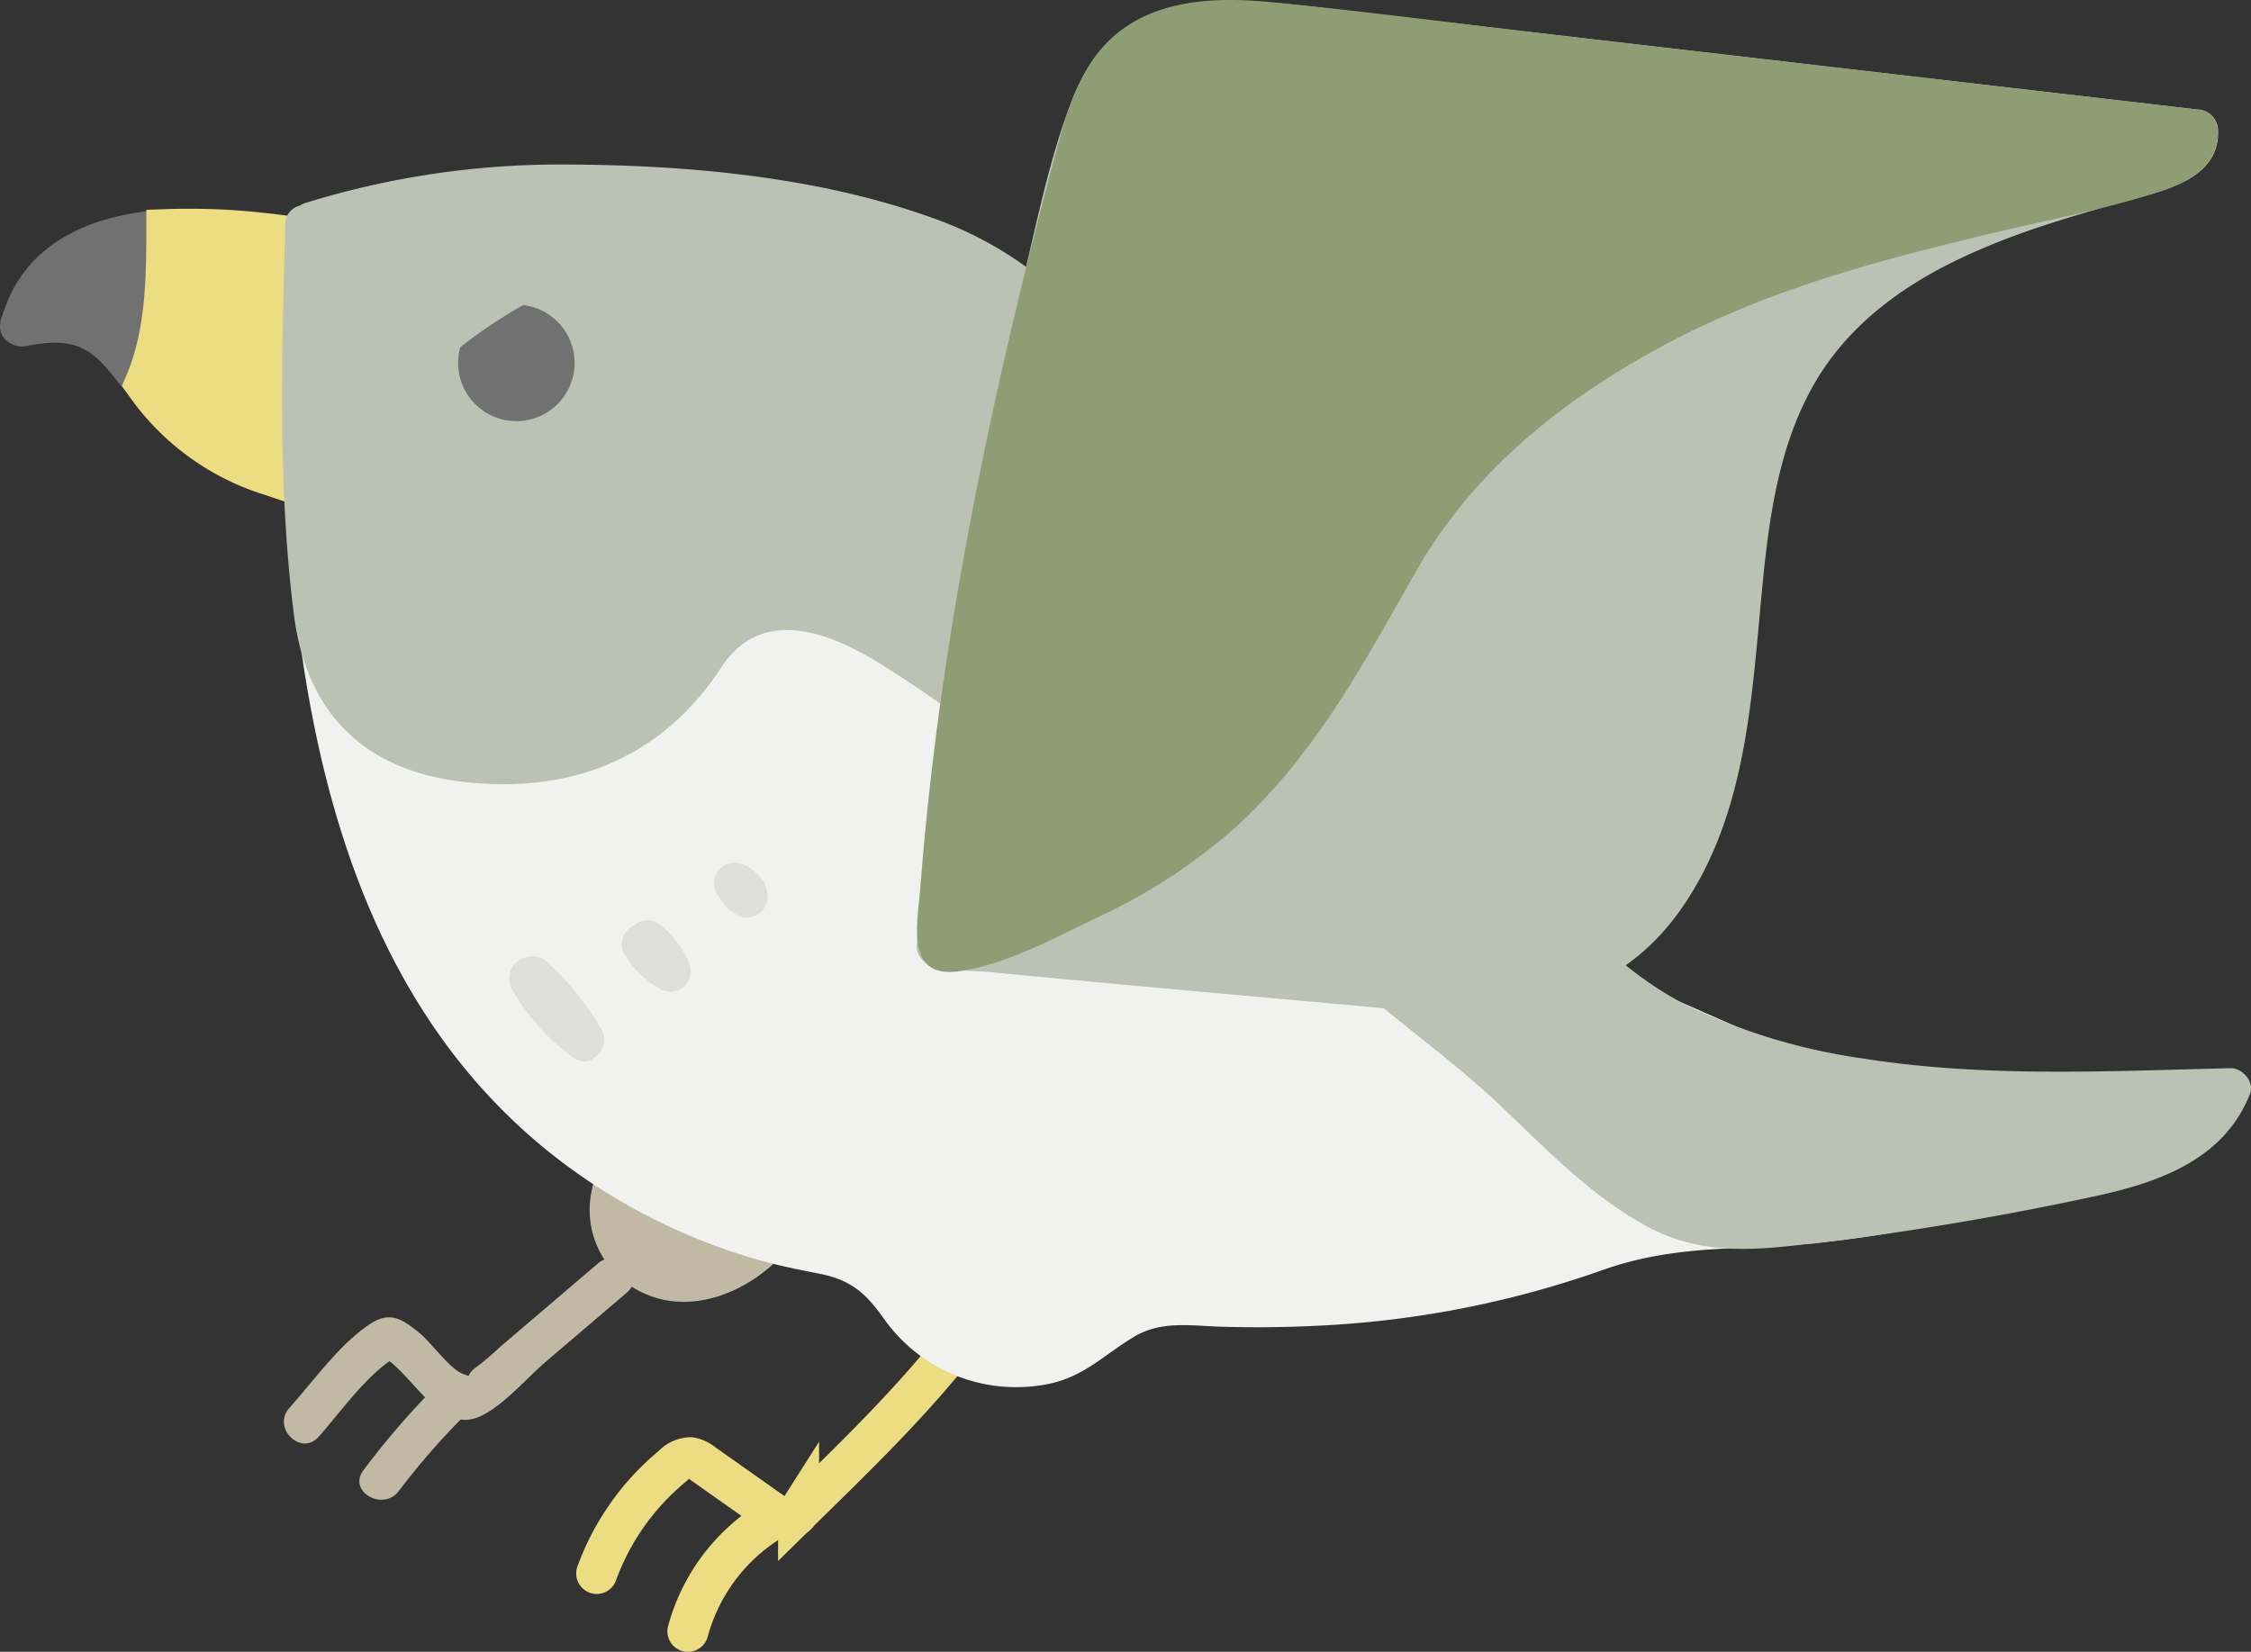 <svg xmlns="http://www.w3.org/2000/svg" viewBox="0 0 274.44 201.41"><rect x="0" y="0" width="274.44" height="201.41" fill="#333333" stroke="none"/><title>green</title><g id="レイヤー_2" data-name="レイヤー 2"><g id="レイヤー_6" data-name="レイヤー 6"><path d="M2.51,39.79A17.54,17.54,0,0,1,9,39.39c3.74.69,6.12,4.23,8.36,7l.3.34C20.66,40.83,20.8,34.13,20.81,28,12.49,28.4,4.58,30.93,2.51,39.79Z" fill="#727171"/><path d="M3.17,42.2c3.39-.64,6.18-.85,8.85,1.67,1.47,1.39,2.59,3.09,3.92,4.6A2.51,2.51,0,0,0,19.87,48c3-6.36,3.41-13.08,3.43-20a2.52,2.52,0,0,0-2.5-2.5C11.51,26,2.72,29.33.1,39.12c-.83,3.11,4,4.44,4.82,1.33,2-7.5,8.88-9.55,15.89-10L18.31,28c0,6-.18,12-2.75,17.49l3.93-.51c-2.16-2.44-3.92-5.18-6.82-6.83-3.37-1.91-7.18-1.41-10.82-.73C-1.32,38,0,42.79,3.17,42.2Z" fill="#727171"/><path d="M20.34,28c0,6.18-.12,12.87-2.63,18.75A29.13,29.13,0,0,0,32.45,57.77l.24-29.24A80,80,0,0,0,20.34,28Z" fill="#ecdc82" stroke="#ecdc82" stroke-linecap="square" stroke-miterlimit="10" stroke-width="5"/><path d="M115.36,165.53c-5.53,6.73-11.73,12.71-18,18.86a1.86,1.86,0,0,1-3,.19l-8.7-6.14a3.16,3.16,0,0,0-1.47-.69,3.09,3.09,0,0,0-2.17,1,30.48,30.48,0,0,0-9.27,13.11" fill="none" stroke="#ecdc82" stroke-linecap="round" stroke-miterlimit="10" stroke-width="5"/><path d="M93.87,185.47a22.89,22.89,0,0,0-10,13.45" fill="none" stroke="#ecdc82" stroke-linecap="round" stroke-miterlimit="10" stroke-width="5"/><path d="M72.9,154.06l-12,10.24a33.86,33.86,0,0,1-2.83,2.41c-1.47,1-.33,1.3-1.67.8-1.53-.57-3.87-3.84-5.21-4.93-2-1.62-3.5-2.75-5.91-1.24-3.74,2.37-7.05,7.05-10,10.34-2.15,2.39,1.38,5.93,3.54,3.54,2.83-3.14,6.17-8.07,10-10.06H46.24c4,2,7.21,9.8,12.24,7.57,2.84-1.26,5.7-4.67,8.07-6.69l9.89-8.44c2.45-2.09-1.1-5.61-3.54-3.54Z" fill="#c1b9a3"/><path d="M53.23,168.94a98.33,98.33,0,0,0-8.93,10.35c-1.94,2.57,2.4,5.07,4.32,2.52a89.28,89.28,0,0,1,8.15-9.33c2.28-2.28-1.26-5.82-3.54-3.54Z" fill="#c1b9a3"/><path d="M74.63,145.51c-1.47,4.25,1.77,9.16,6.1,10.36s9.09-.73,12.22-4" fill="#c1b9a3"/><path d="M72.22,144.85a11.11,11.11,0,0,0,6.34,12.87c5.66,2.55,12,0,16.16-4,2.33-2.23-1.21-5.76-3.54-3.54-2.54,2.42-6.17,4.38-9.78,3.32A6.11,6.11,0,0,1,77,146.18c.83-3.11-4-4.44-4.82-1.33Z" fill="#c1b9a3"/><path d="M37.27,28.4c-.49,19.37-1,38.92,2.76,57.93s12,37.71,26.58,50.51a69,69,0,0,0,33.13,15.91c2.47.45,5.1.83,7,2.45,1.45,1.23,2.28,3,3.35,4.58,4.91,7.15,15.94,9.1,23,4.08,2.13-1.52,4-3.58,6.46-4.38a15.19,15.19,0,0,1,5.49-.34c17.54.93,35-1,51.37-7.29,7.37-2.87,16.56-1.73,24.39-2.65a192.13,192.13,0,0,0,27.75-5.35c3.46-.94,7.67-3.06,7.25-6.62a118.71,118.71,0,0,1-51.47-12.49c-13.45-6.72-28.73-6.93-40.94-17C141.17,89.5,147.65,53.55,124.45,36c-6.77-5.13-15.2-7.53-23.54-9.19a167.74,167.74,0,0,0-38-3.13c-2,.06-18.5,2.31-25,4.51" fill="#f1f1ef"/><path d="M34.77,28.4c-1.08,42.8.35,96.9,43.88,119.71a72.6,72.6,0,0,0,14.11,5.6c2.33.65,4.68,1.12,7.05,1.58,4.12.81,5.83,2.5,8.12,5.74a19.75,19.75,0,0,0,19.95,7.71c4.37-.9,6.82-3.64,10.49-5.8,3.26-1.91,6.83-1.28,10.43-1.17s7.5.09,11.24-.09a121,121,0,0,0,35.28-6.79c6.29-2.26,12.36-2.59,19-2.81a130.71,130.71,0,0,0,18.35-2.15c6.23-1.1,13-2.1,18.92-4.5,3.73-1.53,6.64-4,6.72-8.23a2.54,2.54,0,0,0-2.5-2.5,118.29,118.29,0,0,1-32.64-5.14c-9.84-3-18.74-8.2-28.52-11.34-9.32-3-19.14-5-27.33-10.63-7.11-4.93-11.84-12.27-15.1-20.15-5.71-13.77-7.68-29.12-15.76-41.87-10.21-16.12-28-20.63-45.91-23C73,20.23,54.34,20.29,37.24,25.76c-3.05,1-1.75,5.81,1.33,4.82,14.88-4.76,30.9-5.21,46.3-3.68,10.84,1.08,22.76,2.69,32.59,7.68,7.89,4,13.55,10.6,17.45,18.44,6.77,13.62,8.48,29.2,15.68,42.65a45.62,45.62,0,0,0,14.21,16.24c7.65,5.27,16.73,7.57,25.5,10.2,10.86,3.26,20.69,8.94,31.54,12.27a123.59,123.59,0,0,0,34,5.31l-2.5-2.5c-.1,4.7-11.42,5.76-14.57,6.44a167.56,167.56,0,0,1-17.93,3c-9.6,1-18.46.42-27.69,3.71a114.09,114.09,0,0,1-33.07,6.3c-5.32.25-10.6,0-15.93-.11-4.83-.09-7.55,1.52-11.29,4.32a14.38,14.38,0,0,1-12.64,2.79c-5.23-1.34-7.17-4.84-10.3-8.74-2.48-3.1-5.76-3.86-9.49-4.61a73.93,73.93,0,0,1-14.85-4.45c-18.63-8-31.53-24.27-38.37-43-8.68-23.8-8-49.5-7.41-74.44.08-3.22-4.92-3.22-5,0Z" fill="#f1f1ef"/><path d="M220.82,149.17c11.61-1.36,23.41-3.45,34.85-5.91,6.61-1.42,14.13-4.08,16.23-10.51-22,.51-47.37,2-67.55-8-8.74-4.37-15.19-12.13-22.24-18.93-2.87-2.76-5.12-5.09-9.47-3.85A13.16,13.16,0,0,0,164,110a6.59,6.59,0,0,0-.3,4.14,8.8,8.8,0,0,0,3.12,3.81q7,5.85,14.1,11.66c4.12,3.39,7.44,7.16,11.39,10.68a51.08,51.08,0,0,0,12.31,8.38C209.24,150.83,215.81,149.76,220.82,149.17Z" fill="#bbc1b3"/><path d="M220.82,151.67q17.43-2.1,34.61-5.81c7.83-1.69,15.71-4.47,18.88-12.45.6-1.51-.92-3.2-2.41-3.16-14.88.36-30,1.16-44.75-1.18a72.79,72.79,0,0,1-21.55-6.52c-6.65-3.38-11.9-8.67-17.09-13.91-3.48-3.51-7.57-9.1-13-9.52-4.95-.39-10,3.12-12.51,7.2-2.88,4.7-2.53,9.29,1.54,13,5.73,5.24,12.18,9.67,17.86,15s11.07,11.12,18,15c6.59,3.73,13.09,3.21,20.39,2.32,3.15-.38,3.19-5.39,0-5a58,58,0,0,1-10.55.76c-4.33-.27-8.08-2.63-11.52-5.11-6.83-4.9-12.38-11.43-18.87-16.78q-4.59-3.78-9.17-7.58c-1.2-1-3.69-2.45-4.32-3.94-1-2.42.67-5.15,2.26-6.82,1.76-1.86,4.79-3.69,7.48-2.92,1.59.46,3.07,2.17,4.21,3.27,2.76,2.65,5.38,5.44,8.12,8.11C199,126,211.24,131.55,225.82,133.9c15.24,2.45,30.72,1.73,46.08,1.36l-2.41-3.16c-3,7.64-13.92,8.7-20.84,10.08-9.22,1.84-18.49,3.38-27.83,4.5C217.66,147.05,217.62,152.06,220.82,151.67Z" fill="#bbc1b3"/><path d="M37.27,27.38c-.35,13.65-.69,27.34.45,41,.76,9.07,1,17.7,10.31,22.18A30.25,30.25,0,0,0,59.72,93.1a36.1,36.1,0,0,0,9.2-.59A26.49,26.49,0,0,0,82.28,85c3.78-3.89,4.48-9.4,10.36-10.56,10-2,19.14,7,27,11.92,8.2,5.2,16.41,10.4,24.73,15.41,6.66,4,15.25,9.45,23.4,8.11-1.43-1-2.95-2-4.34-3.15C141.17,88.49,147.65,52.54,124.45,35c-6.77-5.13-15.2-7.53-23.54-9.19a167.74,167.74,0,0,0-38-3.13c-2,.06-18.5,2.31-25,4.51" fill="#bbc1b3"/><path d="M34.77,27.38c-.4,15.83-.93,31.87,1.07,47.62,1.49,11.79,8.42,18.87,20.44,20.31,13.16,1.57,24.36-2.75,31.63-13.9,4.77-7.32,12.72-4.58,19.07-.68,5.84,3.59,11.32,7.77,17.12,11.44,7.58,4.79,15.16,9.62,22.92,14.12,6.33,3.67,13.23,6.95,20.72,6.1a2.52,2.52,0,0,0,1.26-4.66c-20.18-14.26-19.74-39.1-30.35-59.37a44.54,44.54,0,0,0-24.72-21.7c-14.16-5.15-30.33-6.57-45.29-6.6a104.75,104.75,0,0,0-31.41,4.69c-3.05,1-1.75,5.81,1.33,4.82,12.06-3.86,25.15-4.92,37.72-4.31,17.69.85,40.25,2.85,52.52,17.27,8.92,10.48,11.57,24.68,15.75,37.4,4.34,13.22,10.4,24,21.91,32.12l1.26-4.66c-9.44,1.07-17.78-5.11-25.45-9.78-7.95-4.85-16-9.64-23.68-14.91-8.72-6-24.13-18-33.37-6.21C83.18,79.1,81.87,82,79.4,84.33A23.67,23.67,0,0,1,68.25,90.1c-8.4,1.77-21.2.73-25.5-8C39.41,75.36,39.93,66,39.64,58.6c-.4-10.4-.13-20.82.13-31.22.08-3.22-4.92-3.22-5,0Z" fill="#bbc1b3"/><path d="M168.25,120.39c-4.35-.4-54-4.83-54-5.08,1.7-32.19,8.66-65.48,17-96.56,1.28-4.78,2.84-9.85,6.67-13,5-4.11,12.28-3.58,18.74-2.83L267.89,15.86c.61,2.62-2.6,4.35-5.19,5.07-15.55,4.34-32.73,8.76-42,22-8,11.39-7.94,26.31-9.39,40.16s-6.07,29.31-18.66,35.25C185.17,121.84,176.48,121.15,168.25,120.39Z" fill="#bbc1b3"/><path d="M168.25,117.89c-9.2-.84-18.4-1.66-27.6-2.5q-8.61-.79-17.21-1.61c-2-.19-4-.38-6-.59-.89-.09-3.26-.7-1.9,0l1.24,2.16a401.73,401.73,0,0,1,8.13-59.24c2.05-9.87,4.38-19.68,6.9-29.44,2.27-8.79,3.71-20.15,14.6-21.51,9.1-1.14,19.14,1.36,28.17,2.41l30.78,3.57,62.55,7.26-2.5-2.5C265.51,19.07,249.78,22,247,23a74.2,74.2,0,0,0-17.23,7.95C219,38,213.27,48.82,211.13,61.4c-2.21,13-1.42,26.54-6.29,39-2.39,6.12-6.31,11.95-12.22,15.13-7.43,4-16.29,3.1-24.37,2.37-3.2-.29-3.18,4.71,0,5,14,1.27,27.88.48,36.67-12,8.19-11.66,8.65-26.31,10-39.95.81-8.22,2.05-16.79,6.23-24.07C225,40.14,231.11,35.42,238,32s13.95-5.45,21.13-7.47c4.58-1.29,11.54-2.59,11.3-8.68a2.58,2.58,0,0,0-2.5-2.5L161.65,1c-12.55-1.46-25.6-2.58-31,11.33-2.83,7.33-4.36,15.35-6.21,23q-2.91,12-5.33,24.08a403.23,403.23,0,0,0-7.36,55.91,2.44,2.44,0,0,0,1.24,2.16c2.18,1,5.46.83,7.8,1.06,5.93.58,11.86,1.13,17.78,1.67,9.89.91,19.78,1.78,29.67,2.69C171.46,123.19,171.44,118.19,168.25,117.89Z" fill="#bbc1b3"/><path d="M63.78,37.2a62.44,62.44,0,0,0-7.66,5.13,7.1,7.1,0,1,0,7.66-5.13Z" fill="#727171"/><path d="M149,99a79.17,79.17,0,0,1-8,6.35c-1.73,1.21-26.95,14-26.73,9.94,1.7-32.19,8.66-65.47,17-96.55,1.28-4.78,2.84-9.85,6.67-13,5-4.11,12.28-3.58,18.74-2.83L267.89,15.86c.61,2.62-2.6,4.35-5.19,5.07-20.78,5.8-41.33,8.4-60.76,18.81-11.08,5.93-21.57,13.57-28.59,24-3.75,5.56-6.42,11.76-9.83,17.52A77.29,77.29,0,0,1,149,99Z" fill="#8e9d73"/><path d="M147.2,97.25c-7.79,6.92-17.21,11.62-27,15.08-.43.15-4.59,1-4.68,1.27h0q1.49,3.12,1.33.77c.5-.85.16-2.7.23-3.72q.29-4.2.68-8.4c1-10.46,2.46-20.88,4.28-31.23s4-20.53,6.38-30.7c2.14-9,3.61-19.25,7.59-27.69,4.95-10.52,17.32-7.58,26.66-6.49l31.77,3.69,73.47,8.53-2.5-2.5c.14,3.62-14.74,5.6-17.56,6.27-6.44,1.54-12.9,3-19.29,4.77-12.29,3.38-24.15,8-35,14.81-9.75,6.13-18.38,13.9-24.32,23.85C166,71,163.46,76.76,160.06,82.08A77.8,77.8,0,0,1,147.2,97.25c-2.37,2.19,1.18,5.72,3.54,3.54,9.76-9,15.41-19.73,21.91-31.13,6.93-12.17,17.67-20.76,29.84-27.36C215.15,35.41,229,31.73,243,28.41c6.77-1.61,13.75-2.91,20.38-5.07,3.63-1.18,7.19-3.23,7-7.49a2.58,2.58,0,0,0-2.5-2.5L192.43,4.6C180,3.16,167.61,1.51,155.18.28,146.82-.55,137.9.06,132.9,7.79c-2.35,3.63-3.41,8-4.51,12.09q-2.42,9.06-4.6,18.19c-2.79,11.71-5.25,23.5-7.25,35.37-1.91,11.4-3.41,22.88-4.3,34.41-.37,4.85-2,11.63,4.89,10.55,5.78-.9,11.59-4.1,16.81-6.6a69,69,0,0,0,16.79-11C153.14,98.64,149.6,95.12,147.2,97.25Z" fill="#8e9d73"/><path d="M62.4,120.56A26.13,26.13,0,0,0,69.94,129c2.1,1.55,4.59-1.4,3.42-3.42a34.4,34.4,0,0,0-6.75-8.35c-1.67-1.51-5.19-.07-4.18,2.43a17.36,17.36,0,0,0,5.79,7.56,2.52,2.52,0,0,0,3.42-.9,2.56,2.56,0,0,0-.9-3.42,11.06,11.06,0,0,1-3.49-4.57l-4.18,2.43a30,30,0,0,1,6,7.34l3.42-3.42A20.42,20.42,0,0,1,66.72,118c-1.56-2.82-5.88-.3-4.32,2.52Z" fill="#dededd"/><path d="M76.19,116.4a11.6,11.6,0,0,0,4.32,4.2,2.55,2.55,0,0,0,3-.39,2.66,2.66,0,0,0,.39-3,11.52,11.52,0,0,0-3.16-4.26,2.5,2.5,0,1,0-3.54,3.54l.83,1a2.51,2.51,0,0,0,3.54,0,2.57,2.57,0,0,0,0-3.54l-.83-1-3.54,3.54a10.6,10.6,0,0,1,.82.76l.33.37c0,.05.36.48.15.17a10.25,10.25,0,0,1,1.08,1.95L83,116.28a10.69,10.69,0,0,1-.92-.57c-.33-.23.24.21-.07-.05l-.45-.4a9.58,9.58,0,0,1-.66-.7c.22.26,0,0-.12-.17s-.22-.34-.32-.51a2.5,2.5,0,0,0-4.32,2.52Z" fill="#dededd"/><path d="M87.36,108.63a5.38,5.38,0,0,0,2.47,2.91,2.51,2.51,0,0,0,3.67-2.82,4.74,4.74,0,0,0-3.28-3.44,2.53,2.53,0,0,0-2.82,1.15,3,3,0,0,0-.34,1.26,2.47,2.47,0,0,0,.73,1.77l1.35,1.05a2.73,2.73,0,0,0,1.77.73,2.54,2.54,0,0,0,1.77-.73c.82-.9,1.1-2.68,0-3.54l-1.35-1.05-2.43,4.18c.47.15-.48-.25-.08,0s-.46-.39,0,0c.18.16-.37-.5-.07,0q.13.26-.11-.27a2,2,0,0,1,.07.27l3.67-2.82L92,107c-.28-.15.53.34.1.05-.26-.18.07,0,.1.15L92.1,107q-.14-.25.09.25A2.76,2.76,0,0,0,91,105.8a2.5,2.5,0,0,0-3.42.9,2.41,2.41,0,0,0-.25,1.93Z" fill="#dededd"/></g></g></svg>
